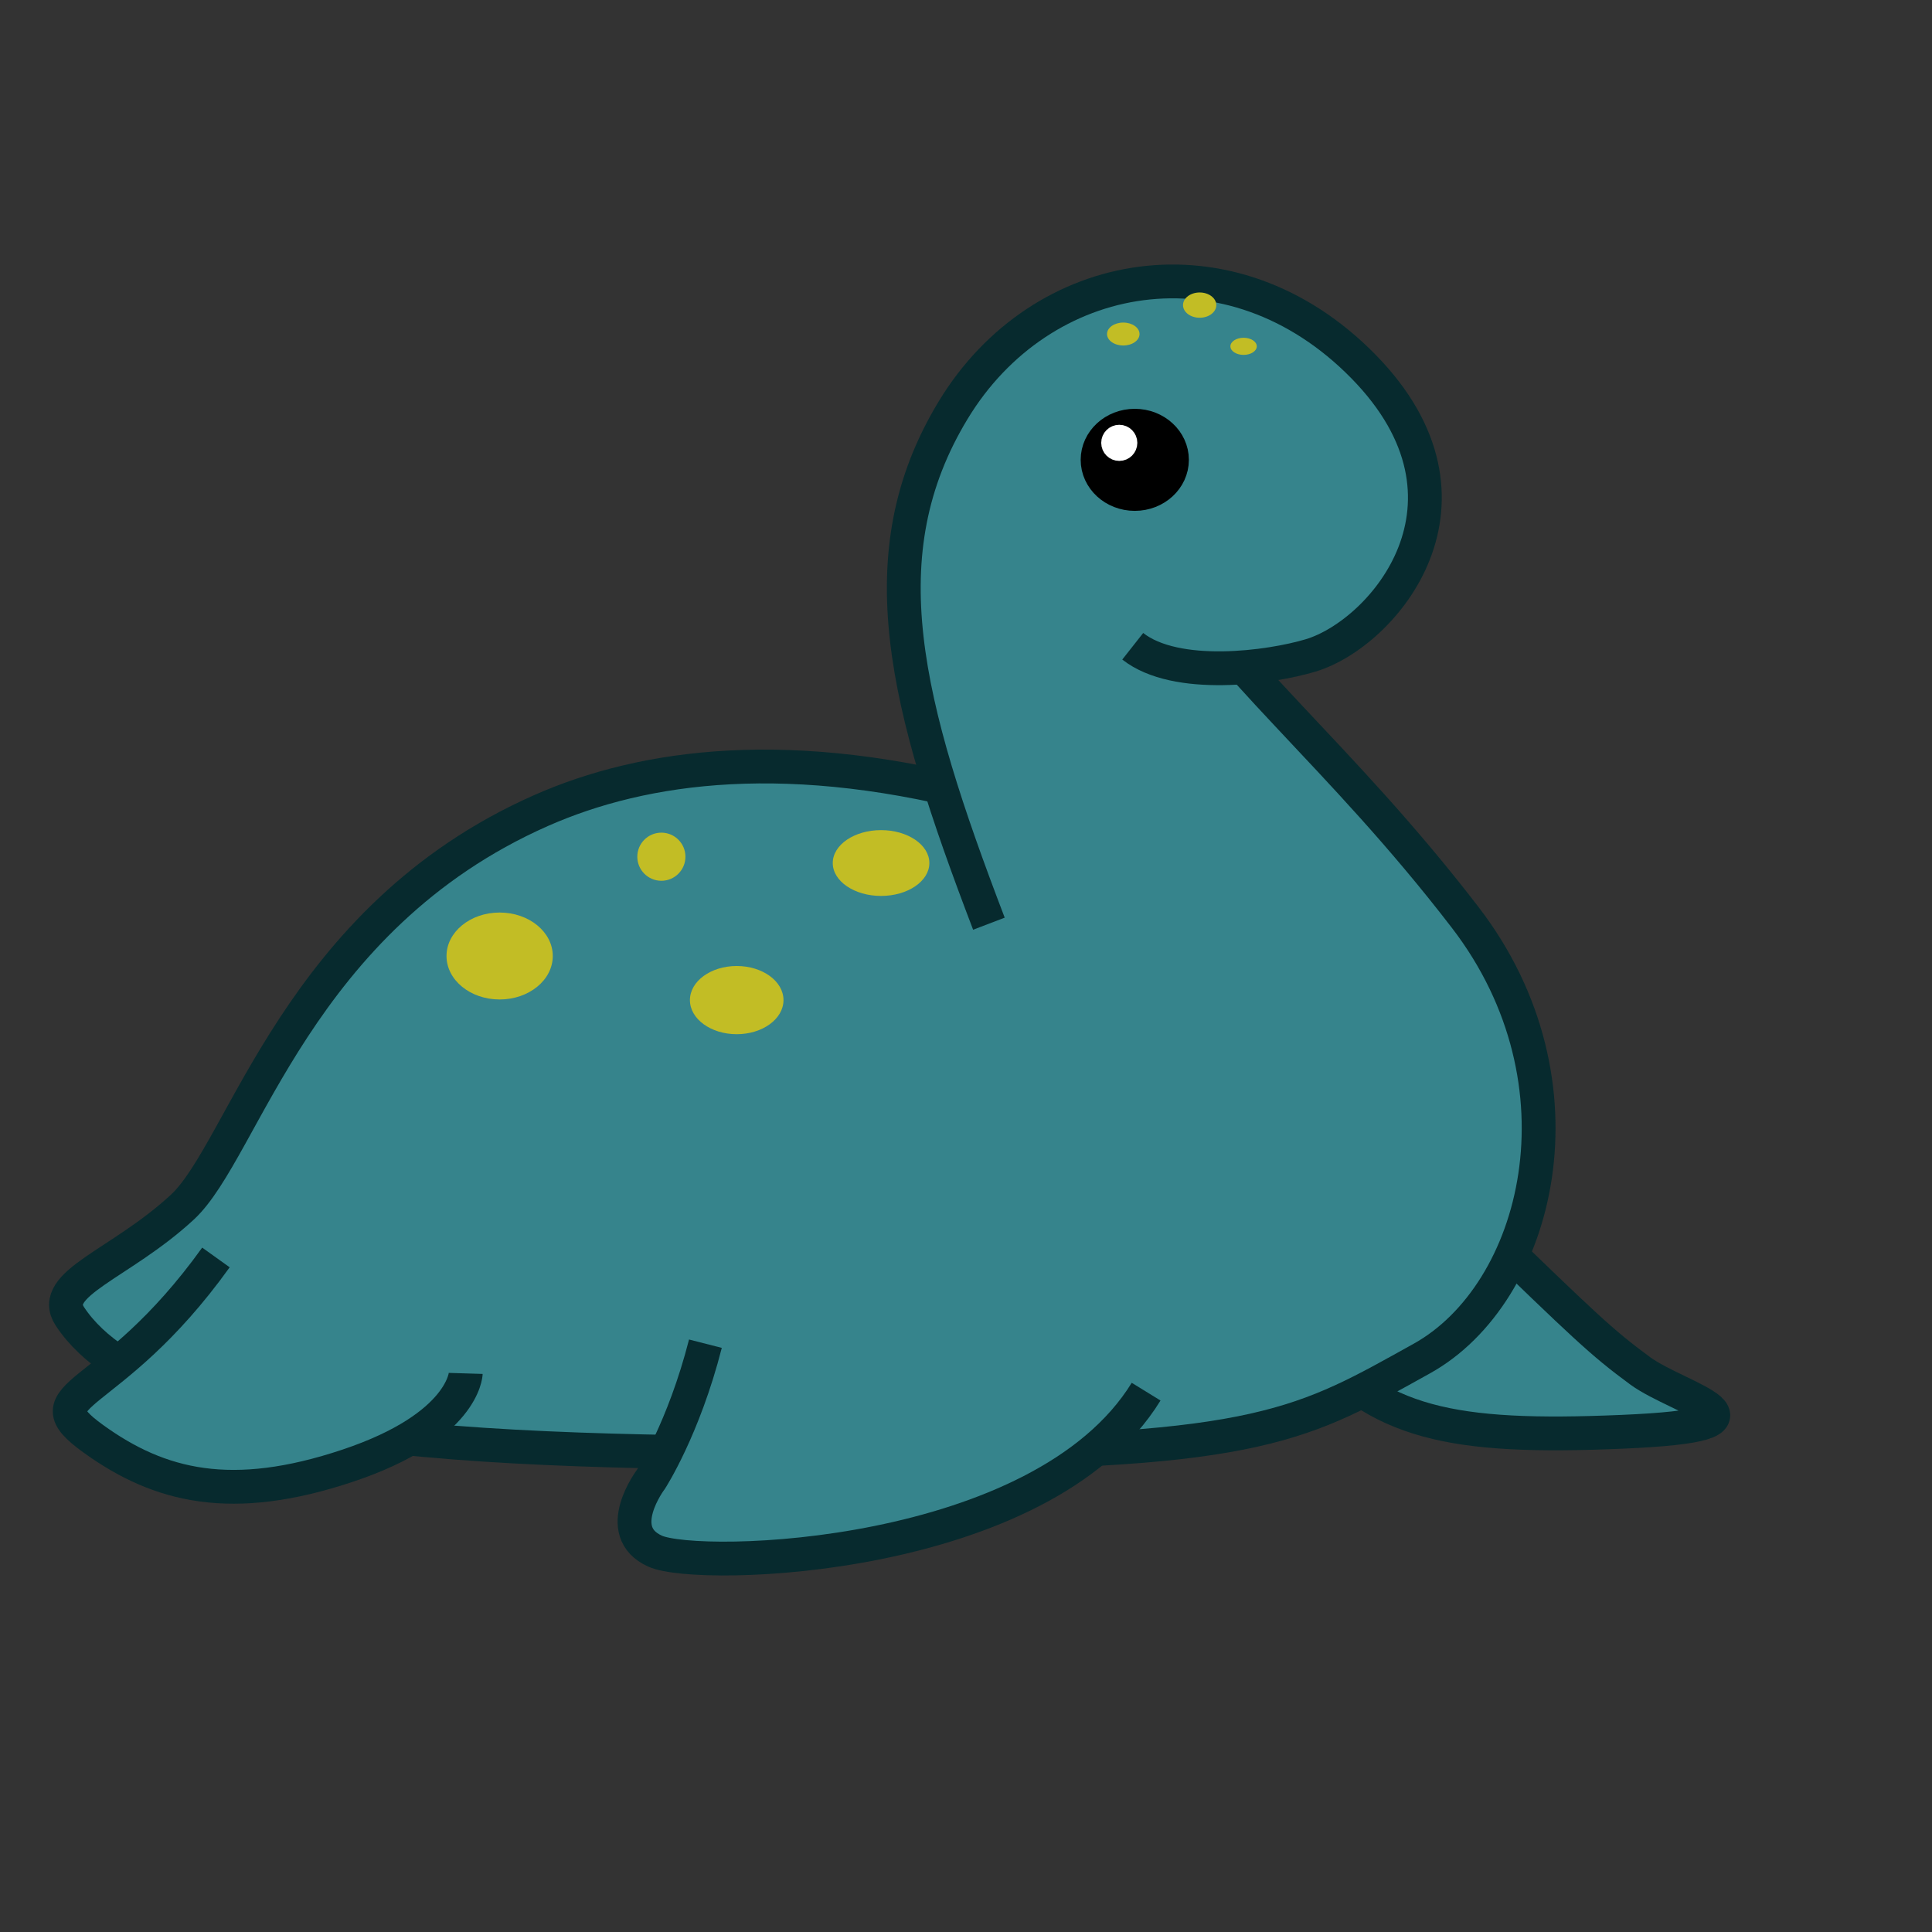 <?xml version="1.0" encoding="UTF-8" standalone="no"?>
<!-- Generator: Adobe Adobe Illustrator 24.2.0, SVG Export Plug-In . SVG Version: 6.00 Build 0)  -->

<svg
		version="1.1"
		x="0px"
		y="0px"
		width="2000px"
		height="2000px"
		viewBox="0 0 2000 2000"
		style="enable-background:new 0 0 2000 2000;"
		xml:space="preserve"
		id="svg88"
		sodipodi:docname="chibi_nessie.svg"
		inkscape:version="1.1.1 (3bf5ae0d25, 2021-09-20)"
		xmlns:inkscape="http://www.inkscape.org/namespaces/inkscape"
		xmlns:sodipodi="http://sodipodi.sourceforge.net/DTD/sodipodi-0.dtd"
		xmlns="http://www.w3.org/2000/svg"
><rect x="0" y="0" width="2000" height="2000" fill="#333333" stroke="none"/><defs
   id="defs92" /><sodipodi:namedview
   id="namedview90"
   pagecolor="#ffffff"
   bordercolor="#666666"
   borderopacity="1.0"
   inkscape:pageshadow="2"
   inkscape:pageopacity="0.0"
   inkscape:pagecheckerboard="0"
   showgrid="false"
   inkscape:zoom="0.873"
   inkscape:cx="997.13631"
   inkscape:cy="804.69645"
   inkscape:window-width="2560"
   inkscape:window-height="1361"
   inkscape:window-x="-9"
   inkscape:window-y="-9"
   inkscape:window-maximized="1"
   inkscape:current-layer="Layer_3" />
<style
   type="text/css"
   id="style2">
	.st0{display:none;}
	.st1{display:inline;opacity:0.671;}
	.st2{display:inline;}
	.st3{fill:#36848C;stroke:#072A2E;stroke-width:35;stroke-miterlimit:10;}
	.st4{fill:#C2BD25;stroke:#B0B0B0;stroke-width:6;stroke-miterlimit:10;}
	.st5{fill:#FFFFFF;stroke:#000000;stroke-width:32;stroke-miterlimit:10;}
</style>
<g
   id="Layer_1"
   class="st0">
	<path
   class="st1"
   d="M1228.31,463.43c-0.6-4.47-1.72-8.83-3.17-12.74c-4.38-11.33-15.11-19.39-26.55-22.69   c-8.73-2.3-15.27-2.19-21.48,0.04c-2.55,0.1-5.08,0.58-7.47,1.46c-4.1,1.56-7.57,4.33-11,6.99c-8.67,7.29-16.1,16.54-19.84,27.33   c-0.97,2.69-1.7,5.43-2.23,8.2c-1.93,4.16-3.05,8.69-3.27,13.27c-3.99,1.33-4.65,6.99-1.68,9.76c0.92,0.85,1.99,1.41,3.15,1.85   c1.37,4.37,3.56,8.42,6.08,12.26c0.21,0.51,0.4,1.03,0.62,1.54c2.41,5.99,6.99,10.77,12.14,14.53c0.18,0.14,0.38,0.26,0.57,0.4   c1.46,1.56,3.09,2.94,4.89,4.09c4.27,3.68,8.73,7.15,13.1,10.67c-1.79-2.46-3.61-4.87-5.43-7.26c7.04,1.98,14.51,1.1,21.44-1.53   c1.23-0.4,2.44-0.84,3.65-1.3c0.76,0.02,1.52,0.02,2.28-0.03c1.41-0.39,2.41-1.19,3.07-2.22c4.55-2.12,8.88-4.69,12.87-7.75   C1229.5,506.49,1236.45,483.78,1228.31,463.43z M1163.63,512.3c-0.09-0.02-0.17-0.06-0.26-0.08c0.07-0.41,0.09-0.82,0.07-1.22   c1.37,0.65,2.75,1.26,4.15,1.83C1166.28,512.66,1164.96,512.48,1163.63,512.3z M1192.86,498.4c0.01,0,0.02,0,0.02,0   c-0.08,0.27-0.15,0.51-0.21,0.75c-1.53,0.36-2.94,1.13-4.26,2.06c-0.98-0.11-2.03-0.27-3.16-0.46   C1187.55,499.49,1188.08,499.3,1192.86,498.4z M1140.52,471.59c0.69-2.88,1.81-5.51,3.35-7.9c0,0-0.01,0-0.01-0.01   c0.29-0.48,0.58-0.97,0.87-1.45c2.98-5.04,6.99-9.05,12.03-12.03c3.82-2.22,7.86-3.62,12.12-4.22c0.95-0.75,1.92-1.49,2.93-2.19   c2.93-2,5.36-3.58,7.32-4.59c0.83,0.06,1.7,0.2,2.68,0.44c0.36,0.1,0.72,0.21,1.08,0.34c0.49,0.24,0.96,0.5,1.43,0.75   c-4.38,0.86-8.5,2.69-12.36,4.96c0.57-0.03,1.15-0.06,1.73-0.06c4.37-0.16,8.46,0.7,12.27,2.58c2.22,2.3,4.52,4.54,6.59,6.97   c0.79,1.29,1.5,2.59,2.15,3.9c0.27,1.01,0.54,2.02,0.83,3.03c0.93,4.19,1.83,8.39,2.7,12.6c-0.14,0.21-0.28,0.41-0.43,0.62   c-1.31-4.54-3.85-8.52-6.19-12.59c0.74,3.14,1.8,6.21,2.45,9.37c0.29,2.65,0.48,5.18,0.57,7.63c-0.87,1.23-1.73,2.46-2.56,3.72   c-0.45-2.7-0.41-5.25-0.66-9.12c-0.36-4.13-0.77-8.26-1.29-12.37c-0.86,7.08-2.29,14.09-3.12,21.17c-0.13,1.75,0.01,3.5,0.14,5.25   c-4.3,1.11-8.38,3.03-11.88,5.8c-1.26,1.01-2.57,2.03-3.81,3.14c-2.29-0.58-4.56-1.2-6.83-1.85c-4.05-1.49-8.05-3.13-12.08-4.68   c-5.81-2.51-6.26-3.15-11.64-4.73c-0.29-0.04-0.59-0.1-0.88-0.16c-0.03-0.37-0.07-0.74-0.09-1.12   C1138.94,480.39,1139.14,475.99,1140.52,471.59z"
   id="path4" />
	<path
   class="st1"
   d="M1081.94,1450.72c-0.24,0.08-0.49,0.17-0.73,0.25c-1.68,1.83-3.34,3.68-5,5.53c-0.03,0.31-0.06,0.62-0.08,0.93   c2.03-1.5,4.06-3,6.08-4.51C1082.13,1452.19,1082.03,1451.46,1081.94,1450.72z"
   id="path6" />
	<path
   class="st1"
   d="M852.66,1558.6c2.53-3.34,5.04-6.72,7.55-10.08c-2.97,1.79-5.93,3.57-8.9,5.37   C851.74,1555.46,852.19,1557.04,852.66,1558.6z"
   id="path8" />
	<path
   class="st1"
   d="M1597.86,1513.99c-0.15,0.01-0.3,0.03-0.45,0.04c2.04,3.09,3.83,6.89,7.86,7.05c2.17,0.03,4.36-1.4,5.11-3.43   c0.15-0.34,0.26-0.69,0.34-1.05C1606.41,1515.91,1602.12,1515.06,1597.86,1513.99z"
   id="path10" />
	<path
   class="st1"
   d="M1189.24,395.13c-1.16-2.05-3.55-2.76-5.59-3.64c-18.83-6.08-44.4-6.07-62.95,1.03   c-5.04,1.82-8.97,5.6-12.7,9.31c-8.15,7.88-14.21,17.52-19.64,27.39c-0.99-0.89-1.93-1.85-2.81-2.89c-1.2,2.59-2.07,5.33-2.42,8.16   c-0.08,0.72-0.13,1.44-0.18,2.16c-2.84,4.02-5.13,8.52-5.62,13.47c-0.17,1.8-0.79,3.79,0.11,5.48c0.45,1.29,1.51,2.32,2.77,2.9   c1.66,10.29,8.45,15.18,15.1,22.83c0.47,0.58,1.03,1.08,1.67,1.47c4.44,2.65,9.93-1.36,8.54-6.4c-4.33-9.33-6.37-11.79-8.61-21.01   c-0.84-3.75-1.16-8.86-0.7-13.79c0.45-1.04,0.9-2.05,1.34-3.02c0.53-1,1.1-2.04,1.7-3.11c-0.18-0.06-0.35-0.13-0.53-0.19   c0.98-0.96,2-1.92,3.06-2.9c-0.57,2.11-1.03,4.24-1.31,6.42c1.52-3.62,3.46-7.02,5.62-10.28c0.3-0.26,0.59-0.53,0.89-0.79   c4.88-4.16,9.95-8.4,12.09-9.89c4.94-3.56,10.15-6.82,15.71-9.33c0.25-0.1,0.52-0.2,0.76-0.29c0.33-0.03,0.67-0.07,1.04-0.11   c3.25-0.38,6.51-0.72,9.78-0.87c2.73-0.09,5.46-0.15,8.19-0.18c1.56-0.1,3.26,0.26,4.68-0.5c1.78-0.69,2.81-2.03,3.2-3.53   c0.41,0.03,0.82,0.05,1.23,0.07c5.06,0.32,10.12,0.56,15.18,0.72c2.76-0.09,5.79,0.65,8.33-0.72   C1189.89,401.62,1191.04,397.73,1189.24,395.13z"
   id="path12" />
	<path
   class="st1"
   d="M1453.93,595.23c0.18-0.85,0.38-1.7,0.61-2.54c-2.57,4.37-4.32,9.11-5.93,13.9   c-1.66,3.81-3.22,7.66-4.71,11.53c-0.72,2.18-1.43,4.36-2.16,6.54c-0.46,0.98-0.93,1.96-1.43,2.92c-2.31,3.86-4.38,7.86-6.86,11.61   c-0.73,1.15-3.55,4.49-7.07,7.56c-2.43,2.33-4.49,3.3-9.45,6.68c-3.6,2.28-7.03,4.89-10.81,6.85c-0.06,0.02-0.12,0.04-0.17,0.07   c-4.68,1.81-9.66,2.46-14.5,3.66c-8.73,2.28-18.73,4.48-23.59,4.8c-2.63,0.21-5.27,0.19-7.91,0.06c1.18-0.53,2.36-1.06,3.54-1.58   c-0.86-0.54-1.72-1.1-2.58-1.65c-1.64,0.22-3.3,0.29-4.97,0.16c-17.71-1.39-34.79-5.56-51.57-11.23   c-7.02-2.37-13.96-4.94-20.84-7.7c-8.31-3.33-16.22-7.18-24.25-10.97c-1.53,1.78-1.88,4.45-0.65,6.49c0.19,0.28,0.39,0.55,0.61,0.8   c0.34,1.28,1.07,2.49,2.22,3.39c0.6,0.51,1.23,0.96,1.89,1.38c-0.26,1.72,0.74,3.62,2.88,4.27c15.58,7.74,31.7,14.95,48.51,19.62   c-2.71,0.27-5.76,0.48-8.98,0.68c-2.11-0.47-4.2-1.03-6.26-1.65c-15.36-5.63-31.36-9.16-46.9-14.22   c-21.55-7.5-43.22-14.65-64.64-22.54c-2.78-1.08-5.94-2.48-9.28-3.97c0.68-1.51,1.31-3.04,1.81-4.63   c-0.81,1.46-1.69,2.88-2.61,4.27c-4.24-1.9-8.75-3.94-13.18-5.74c3.76,2.85,7.46,5.81,11.22,8.67c-1.67,2.46-3.34,4.91-4.79,7.5   c-5.77,9.65-12.02,19.1-16.45,29.47c-5.8,12.92-6.15,27.26-5.8,41.18c0.05,20.53-0.84,41.04-2.34,61.51   c-0.82,11.33-1.86,22.64-2.8,33.95c-0.88,9.36-1.88,18.73-1.92,28.14c-0.15,13.44,0.67,26.85,1.26,40.27   c0.49,10.8,0.52,21.61,0.82,32.41c0.15,52.64-0.13,105.29,0.02,157.93c-0.01,16.67,0.27,33.38-1.62,49.97   c-1.42,15.05-4.78,29.85-8.6,46.96c-2.37,12.09-3.67,24.37-6.21,36.43c-4.95,20.82-11.27,41.3-17.63,61.73   c-5.23,17.23-10.37,29.66-21.03,44.76c-6.41,9.15-13.22,18.02-19.82,27.04c-2.39,2.88-4.77,5.75-7.16,8.63   c-2.36,2.84-4.69,5.71-6.99,8.6c-6.31,8.08-14.76,18.86-19.49,25.5c-6.78,8.16-13.48,16.39-20.06,24.72   c8.09-7.17,16.19-14.36,23.94-21.89c12.8-13.73,25.3-27.78,36.94-42.5c12.83-17.65,27.33-34.63,35.08-55.31   c4.64-11.79,8.27-23.95,11.98-36.06c3.51-11.87,7.21-23.68,10.35-35.65c3.9-14.3,5.35-29.1,8.21-43.62   c3.21-14.55,6.78-29.08,8.42-43.92c2.17-16.04,2.43-32.24,2.37-48.41c0.09-54.06,0.1-108.12-0.07-162.17   c-0.36-11.72-0.45-23.44-1.01-35.15c-0.67-13.42-1.6-26.83-1.55-40.27c0.28-18.91,2.79-37.72,4.05-56.58   c1.49-20.51,2.6-41.05,2.55-61.62c-0.06-17.02-0.77-30.2,4.69-45.38c4.14-11.55,8.9-20.63,13.89-32.93   c0.57-1.49,1.24-2.94,1.92-4.38c3.32,2.48,6.7,4.88,10.25,7.03c19.78,11.76,41.21,20.68,63.46,26.56   c10.32,2.46,20.88,3.65,31.43,4.61c4.24,0.45,8.48,1.07,12.73,1.49c-1.07,0.09-2.13,0.18-3.18,0.29   c-12.41,0.88-25.1,0.59-36.96-3.55c-1.33-0.45-2.65-0.93-3.98-1.38c3.84,2.71,7.84,5.19,12.16,7.07c11.12,5.2,23.59,6.49,35.72,6.9   c8.66,0.39,17.38,0.64,25.95-1.01c4.96-0.96,9.78-2.38,14.51-4.05c7.38,1.37,14.87,2.17,22.34,2.55c4.28,0.13,8.51-0.24,12.7-0.89   c3.8,0.02,7.63-0.5,11.39-0.97c9.38-1.1,18.56-3.41,27.65-5.91c10.72-3.17,20.92-9.31,27.92-18.1c2.76-3.57,4-7.97,4.87-12.33   c1.41-5.31,2.53-10.69,3.33-16.12c0.09-0.63,0.19-1.26,0.29-1.89c0.04-0.2,0.09-0.39,0.13-0.59c0.94-3.69,1.46-7.46,1.89-11.24   c1.31-6.99,2.8-13.94,4.34-20.87C1455.31,592.53,1454.61,593.88,1453.93,595.23z M1312.13,659.4c-4.93-1.6-9.86-3.24-14.78-4.88   c-0.33-0.18-0.65-0.35-0.98-0.53c3.65,1.09,7.3,2.2,10.93,3.37c3.07,1.05,6.12,2.13,9.16,3.25c0.04,0.05,0.08,0.09,0.12,0.14   C1315.09,660.31,1313.61,659.86,1312.13,659.4z"
   id="path14" />
	<path
   class="st1"
   d="M1540.81,1107.11c0,0.03,0.01,0.06,0.01,0.09c0.27,2.12,0.56,4.25,0.85,6.37c-1.01-7.33,0.14,0.99,0.33,2.4   c0.64,4.67,1.29,9.33,1.97,13.99c0.07,0.46,0.13,0.91,0.18,1.36c0.51,0.74,1,1.51,1.44,2.32c0.81,1.49,1.56,3,2.29,4.51   c-1.3-6.04-2.8-12.04-4.52-17.97c-0.63-4.59-1.44-9.16-2.46-13.68c-0.04-0.14-0.08-0.28-0.13-0.42   C1540.79,1106.41,1540.81,1106.76,1540.81,1107.11z"
   id="path16" />
	<path
   class="st1"
   d="M1400.62,1420.84c-5.99,2.2-11.97,4.45-17.66,7.36c7.4-1.5,14.76-2.35,22.56-3.51   c1.27-0.19,2.53-0.39,3.8-0.61C1406.29,1423.44,1403.35,1422.36,1400.62,1420.84z"
   id="path18" />
	<path
   class="st1"
   d="M207.98,1407.33c0.12-0.45,0.24-0.9,0.36-1.35c-4.84-2.38-9.91-4.32-15.04-5.99   c-9.06-3.26-18.24-6.16-27.25-9.55c-16.13-6-30.17-12.13-46.63-23.08c-8.28-5.91-11.53-7.15-15.44-14.48   c-0.32-0.83-0.6-1.67-0.78-2.54c0-0.11-0.01-0.22,0-0.33c0.06-0.28,0.13-0.55,0.21-0.82c2.62-3.14,5.67-5.87,8.41-8.89   c14.2-15.57,29.82-24.55,48.94-37.38c18.31-12.46,35.83-26.09,52.28-40.93c-22.6,11.52-45.25,23.13-66.51,37.02   c-8.68,5.51-17.18,11.25-25.2,17.69c-5.13,3.89-10.13,8-14.55,12.69c-3.31,3.67-6.89,7.06-10.22,10.7   c-1.03,1.29-2.31,2.46-3.04,3.96c-1.57,3.14-1.84,6.79-0.87,10.15c2.83,10.06,11.63,16.46,19.93,21.96   c7.15,4.99,14.77,9.27,22.56,13.16c15.43,7.63,31.67,13.53,48.05,18.76c7.44,2.24,14.65,3.89,21.22,6   C205.56,1411.8,206.74,1409.55,207.98,1407.33z"
   id="path20" />
	<path
   class="st1"
   d="M563.57,967.82c-3.05-7.4-7.82-14.37-14.2-19.27c-1.89-1.38-3.97-2.43-6.16-3.22   c-5.99-3.99-12.83-5.57-20.42-4.86c-19.31,1.6-38.67,17.25-50.47,31.89c-6.61,7.8-11.41,17.48-11.31,27.88   c0.17,6.25,2.55,12.45,5.96,18c-0.54,0.82-1.07,1.64-1.58,2.48c-1.83,2.86-4.31,5.59-4.32,9.19c-0.04,7.31,15.36,12.74,21.49,13.12   c7.5,0.54,15.31,0.31,22.48-1.6c0.77,0.81,1.54,1.62,2.31,2.43c-0.48-0.89-0.98-1.77-1.47-2.66c2.55-0.73,5.01-1.69,7.35-2.9   c6.48-0.9,12.86-2.59,18.9-5.02c5.53-2.1,10.54-5.27,15.12-8.99c4.42-3.48,8.77-7.17,12.06-11.78   C568.45,999.76,569.63,982.13,563.57,967.82z M550.85,1006.67c-0.33,0.36-0.69,0.71-1.04,1.06c-2.56,8.07-8.24,14.5-16.4,17.94   c-5.74,2.42-11.04,2.72-16.51,2.17c-8.41,3.92-18.73,3.27-26.98-1.09c-10.85-5.73-16.8-20.74-13.16-32.33   c0.61-1.95,1.35-3.78,2.16-5.53c0.13-1.22,0.33-2.44,0.61-3.68c1.88-8.29,8.46-14.79,15.42-19.1c6.85-4.24,14.76-7.44,22.2-10.36   c4.8-1.88,9.67-2.48,14.88-1.78c2.1,0.28,4.09,0.78,5.97,1.47c0.05,0.01,0.1,0.02,0.15,0.03c0.02,0.02,0.04,0.03,0.06,0.05   c7.49,2.81,13.09,8.7,16.04,16.6c0.93,1.41,1.71,2.86,2.32,4.3C561.02,986.95,558.51,998.39,550.85,1006.67z"
   id="path22" />
	<path
   class="st1"
   d="M713.79,869.9c-0.48-5.52-3.15-10.5-7.03-14.3c-4.19-5.92-11.65-8.92-21.55-7.83   c-11.89,0.78-22.88,8.62-26.96,19.9c-0.54,1.51-0.93,3.17-1.17,4.89c-4.17,6.45-7.17,13.28-8.1,19.33c-1.15,6.55,0.06,15,6.5,18.37   c4.62,2.16,9.93,1.58,14.84,0.91c6.12-0.8,12.05-2.79,17.43-5.8c7.57-4.21,13.9-10.65,17.65-18.49   C710.2,882.5,714.29,876.49,713.79,869.9z M661.14,888.98c0.34,0.38,0.71,0.74,1.1,1.07c4.39,3.47,10.05,5.27,15.62,5.58   c-3.29,1.55-6.75,2.7-10.47,3.32c-2.47,0.35-5.08,0.23-7.43-0.58C659.43,895.84,659.88,892.59,661.14,888.98z M698.6,863.98   c1.9,5.29,0.57,9.93-1.05,13.45c-0.71,1.55-1.42,3.1-2.2,4.62c-0.42-7.67-3.88-15.15-10.33-19.6c-0.57-0.41-1.17-0.81-1.79-1.19   c1.72-1.18,2.18-1.33,4.98-1.89c0.39-0.03,0.79-0.05,1.18-0.05c0.36,0,0.72,0.01,1.08,0.03c3.48,0.74,5.77,1.75,7.47,3.15   C698.2,862.96,698.41,863.44,698.6,863.98z M680.36,863.23c0.75-0.5,1.35-0.91,1.86-1.27c3.57,3.74,6.25,8.6,7.46,13.29   c0.96,3.71,1.31,8.05,0.82,12.03c-2.36,2-4.79,3.82-7.31,5.42c-2.07-0.25-4.12-0.66-6.13-1.34c-3.42-1.17-7.43-3.64-9.06-5.28   c-1.52-1.71-0.78-0.54-1.69-2.25c-0.4-1.3-0.65-2.6-0.75-3.87C669.2,874.08,674.34,868.09,680.36,863.23z"
   id="path24" />
	<path
   class="st1"
   d="M792.18,1002.28c-0.03-0.01-0.06-0.02-0.08-0.03c4.1,5.07,5.98,11.84,5.42,18.32c-0.13,1.01-0.34,2-0.6,2.99   c-0.8-2.63-1.9-5.13-3.21-7.36c-2.59-3.93-6.08-7.12-9.67-10.12c-4.45-3.75-8.91-7.71-14.28-10.06c-1.12-0.47-2.26-0.9-3.42-1.28   c1.84-0.35,3.74-0.58,5.65-0.64c-3.95-1.57-7.93-3.06-11.95-4.45c-0.41,0.14-0.81,0.29-1.22,0.44c-5.06,2.43-9.9,5.23-14.67,8.25   c-2.79,1.77-5.53,3.59-8.21,5.53c-0.26,0.19-0.84,0.62-1.45,1.08c-0.6,0.48-1.18,0.93-1.42,1.14c-4.9,4.01-9.61,8.22-14.06,12.72   c-2.02,3.89-3.58,8-4.31,12.33c-1.91,10.86,2.19,19.47,9.39,25.3c0.34,0.87,0.7,1.73,1.09,2.58c2.02,4.44,5.08,8.96,9.86,10.64   c5.63,1.69,11.75,0.87,17.38-0.46c6-1.56,11.84-3.68,17.47-6.26c17.51-3.55,36.65-14.48,40.13-33.05   c1.24-6.04,1.43-12.44,0.26-18.53C804.17,1008.45,798.16,1005.28,792.18,1002.28z M733.32,1049.42c-0.11-0.36-0.2-0.73-0.3-1.09   c0.51,0.64,1.04,1.26,1.61,1.84C734.17,1049.93,733.74,1049.68,733.32,1049.42z M787.31,1034.95c-0.12,0.64-0.28,1.28-0.5,1.9   c-0.18,0.37-0.37,0.74-0.58,1.1c-0.35,0.59-0.74,1.16-1.15,1.72c-0.09,0.11-0.18,0.22-0.27,0.33c-1.08,1.26-2.25,2.44-3.48,3.54   c-3.48,2.53-7.32,4.81-11.34,6.77c-1.65,0.84-3.82,1.68-6.25,2.4c-7.37,1.12-14.39,1.25-18.14,0.91c-0.79-0.13-1.54-0.28-2.26-0.44   c-2.93-0.94-5.76-2.22-8.38-3.8c-0.71-0.43-1.4-0.9-2.04-1.42c-2.14-8.04-1.93-17.22,0.63-25.74c0.77-1.85,1.63-3.6,2.52-5.24   c3.26-1.05,6.5-2.75,9.66-5.2c3.45-2.56,6.78-5.46,9.67-8.72c0.98,0.07,1.38,0.21,3.04,0.47c8.33,1.77,10.43,3.81,15.95,8.3   c7.73,6.74,10.81,9.19,12.23,15.01c0.95,4.54,0.46,1.2,0.79,5.49C787.46,1033.02,787.36,1034.32,787.31,1034.95z"
   id="path26" />
	<g
   class="st1"
   id="g30">
		<path
   d="M875.13,841.13c-12.51,5.89-23.72,15.61-29.97,28.06c-4.8,10.72-3.18,23.74,2.37,33.87c2.99,5.05,6.38,10.19,10.79,14.15    c0.73,1.15,1.51,2.26,2.36,3.33c9.09,11.31,26.24,6.4,37.76,1.86c19.11-7.79,34.33-26.3,36.84-46.96    C939.2,838.01,904.81,826.49,875.13,841.13z M919.64,891.42c-6.09,5.73-12.89,11.2-18.55,17.45c-0.9,1.04-1.79,2.09-2.69,3.14    c-8.08,9.4-23.43,8.99-32.56,1.94c-8.83-6.82-12.02-18.85-7.81-29.05c-0.56-5.41,0.46-11.01,3.42-15.46    c6.11-9.2,13.65-16.39,24.6-19.2c2.48-0.64,5.02-0.94,7.53-0.93c2.72-0.69,5.49-1.06,8.2-1.01c10.18,0.19,19.16,6.23,23.09,15.53    C928.67,872.84,927.01,884.48,919.64,891.42z"
   id="path28" />
	</g>
	<path
   class="st1"
   d="M1230.28,1503.22c-1.49,0.2-2.97,0.4-4.45,0.6l-0.01,0C1227.3,1503.62,1228.79,1503.42,1230.28,1503.22z"
   id="path32" />
	<path
   class="st1"
   d="M449.36,1443.32c-0.95-0.33-1.91-0.67-2.86-1c-0.39-0.47-0.86-0.87-1.42-1.18c-1.76-1.14-4.06-1.08-6.06-0.76   c-2.17,0.53-3.59,2.37-3.99,4.41c-2.43,2.06-4.72,4.28-7.07,6.43c-7.38,6.62-14.54,13.49-21.9,20.12   c-7.65,7.23-16.08,13.51-24.3,20.06c-18.04,13.6-37.62,28.86-55.8,33.79c-11.35,3.19-19.83,3.49-33.17,1.77   c4.37-0.97,8.73-1.98,13.11-2.87c0.75-0.17,1.5-0.33,2.25-0.5c-1.91-0.09-3.83-0.18-5.74-0.25c-6.82-0.32-13.65-0.25-20.48-0.17   c-2.57,0.01-5.15-0.2-7.72,0.07c-1.2,0.11-2.47,0.15-3.51,0.77c-2.47-0.36-5.08-0.75-7.96-1.17c-0.36,0.37-0.73,0.74-1.09,1.11   c-7.6-0.28-14.55-0.5-16.66-0.71c-9.38-1.32-17.28-4.45-22.58-6.95c-5.36-2.8-10.82-5.44-16.08-8.41c-5.48-3.15-10.51-7-15.62-10.7   c-5.4-4.45-11.17-8.57-15.99-13.66c0.26-0.55,0.64-1.34,1.28-2.62c1.26-2.58,1.88-5.38,2.66-8.12c2.32-2.64,5.13-4.78,7.53-7.34   c3.74-3.83,6.85-8.19,9.9-12.57c3.23-4.28,6.34-8.63,9.39-13.04c3.76-5.24,7.68-10.42,10.82-16.06   c7.64-17.17,16.88-45.32,22.3-57.59c7.81-17.14,18.5-38.47,28.06-49.18c7.3-7.18,10.01-8.78,17.98-14.49   c7.79-5.46,15.96-10.37,24.37-14.81c7.5-4,15.96-6.61,25.04-10.77c-8.42,1.38-16.98,2.2-25.25,4.31   c-18.91,5.74-37.73,14.68-51.36,29.31c-7.46,8.98-13.17,19.27-18.59,29.57c-10.42,19.35-17.83,40.09-25.29,60.71   c-2.43,6.69-5.59,14.58-6.9,17.3c-3.68,6.61-8.44,12.56-12.74,18.77c-2.27,3.41-4.77,6.66-7.21,9.95   c-4.95,6.95-5.65,8.26-12.08,14.18c-2.11,1.89-4.18,3.92-5.76,6.29c-1.3,2.55-1.63,5.43-2.61,8.1c-0.15,0.31-0.29,0.63-0.45,0.94   c-2.49,5.56-5.33,8.51,0.6,14.68c7.28,7.38,15.71,13.59,24.05,19.72c6.09,4.64,12.77,8.36,19.62,11.74   c7.71,4.16,15.75,7.78,24.24,10.02c9.93,2.6,20.28,2.5,30.47,2.24c0.75-0.02,1.49-0.06,2.24-0.09c5.63,0.81,11.21,1.59,15.21,2.11   c6.95,0.79,13.86,2.01,20.85,2.31c7.11,0.3,14.25-0.49,21.2-1.99c22.79-5.15,41.59-19.92,59.88-33.69   c8.35-6.38,16.73-12.78,24.69-19.63c11.08-9.68,24.64-23.11,34.01-30.99c0.74,0.28,1.49,0.56,2.24,0.82   c3.86,1.33,7.72,2.69,11.55,4.1C453.14,1453.64,450.68,1448.63,449.36,1443.32z"
   id="path34" />
	<path
   class="st1"
   d="M1699.5,1427.93c-0.92-5.2-4.21-9.01-8.3-11.92c0.08-0.42,0.13-0.84,0.14-1.26c-0.22-3.13-2.49-5.56-4.65-7.62   c-3.41-3.32-7.04-6.35-10.9-9.11c0.63,0.79,1.29,1.57,1.94,2.35c3.1,3.75,5.95,7.78,8.22,12.08c0,0,0,0,0,0.01   c0.06,0.16,0.12,0.32,0.17,0.47c0.01,0.02,0.01,0.04,0.01,0.05c-0.99-0.5-1.99-0.97-2.98-1.41c-2.1-1.08-4.25-2.07-6.41-3.03   c-2.22-3.13-4.61-6.14-7.08-9.06c-3.54-4.16-7.13-8.28-10.81-12.31c0.5-1.31,0.46-2.85-0.41-4.41   c-10.15-15.06-28.52-31.83-46.49-46.67c-9.55-8.76-19.45-17.14-29.57-25.24c-1.01-1.29-2.04-2.58-4.2-5.44   c-0.24-0.53-0.56-1.02-1.02-1.42c-1.02-0.9-1.87-2.11-3.2-2.54c-0.26-0.13-0.53-0.22-0.8-0.29c5.68-10.44,10.98-21.07,14.49-32.47   c2.44-7.38,3.81-15.03,4.57-22.76c1.07-6.61,2.81-13.07,4.8-19.46c3.11-11,6.31-21.99,8.71-33.18c2.34-9.68,4.04-19.56,3.74-29.55   c-0.16-5.09-0.16-10.19-0.71-15.25c-1.11-8.86-2.22-14.38-2.82-20.02c-0.95-6.61-1.17-13.3-2.17-19.9   c-0.64-5.04-2.04-9.92-3.36-14.81c-2.67-11.42-5.35-22.83-9.39-33.86c-4.27-11.71-9.69-22.95-14.69-34.35   c-3.86-8.51-7.79-19.87-14.13-31.13c-6.94-12.17-15.71-23.15-23.25-34.93c-5.19-8-9.13-16.72-13.91-24.96   c-3.24-5.32-7.13-10.21-10.93-15.13c-1.43-1.78-2.91-3.52-4.41-5.24c-1.61-2.42-3.38-4.72-5.24-6.9c-1.08-1.18-2.2-2.34-3.31-3.5   c-0.96-0.72-1.91-1.48-2.83-2.28c-3.51-3.06-6.74-6.53-9.89-10.1c-1-0.91-1.99-1.83-3-2.74c-1.35-1.78-2.71-3.56-4.07-5.34   c-1.36-1.53-2.72-3.03-4.12-4.48c-7.1-7.33-14.4-14.46-21.83-21.45c-2.46-2.32-4.95-4.61-7.43-6.9   c-6.05-4.34-11.85-9.02-17.7-13.61c-12.94-10.15-25.25-21.14-37.62-31.97c-2.91-2.55-5.82-5.1-8.73-7.64   c-6.01-3.76-12.02-7.51-18.03-11.27c-6.8-4.25-11.56-10.24-14.11-16.99c-5.77-5.03-11.62-9.96-17.44-14.94   c0.18,0.28,0.37,0.55,0.54,0.83c0.78,1.16,1.57,2.32,2.35,3.48c-3.01-3.14-5.98-6.33-8.93-9.53c-3.73-3.26-7.41-6.55-11.01-9.95   c-2.42-2.29-4.21-5.01-5.4-7.95c-0.31-0.33-0.61-0.67-0.91-1c0.28,0.26,0.56,0.53,0.84,0.8c-1.37-3.47-1.89-7.23-1.63-10.95   c-2.77-2.19-6.66-4.6-8.89-6.04c-0.23-0.28-0.49-0.53-0.76-0.75c-0.52-0.54-1.04-1.08-1.56-1.62c-0.69-0.71-1.66-1.11-2.66-1.14   c-0.2,0-0.39,0.01-0.58,0.04c-0.85-1.2-1.69-2.41-2.52-3.63c-1.15-2-3.43-3.9-3.04-6.38c-0.18,0.29-0.34,0.35-0.34,0.73   c-0.15,1.46,0.35,2.89,0.84,4.24c0.06,0.17,0.13,0.34,0.19,0.51c-0.22-0.23-0.44-0.47-0.66-0.7c-4.26-4.51-8.75-12.59-8.18-15.16   c0.65-1.16,1.96-1.88,3.15-2.39c2.57-0.47,5.05,0.5,7.47,1.28c2.25,0.65,4.31,1.69,6.28,2.89c0.31-0.32,0.63-0.63,0.95-0.93   c-1.58-1.42-3.24-2.74-5.11-3.79c-2.86-1.54-5.72-3.33-9.02-3.64c-3.94,0.05-7,1.64-8.53,4.34c-0.24-1.01-0.35-2.1-1.09-2.87   c-1.67-2.44-5.67-2.12-7.09,0.44c-1.35,2.67-0.11,5.81,0.36,8.58c0.61,2.35,1.32,4.66,2.1,6.95c-0.27,1.7,0.2,3.52,1.5,4.76   c0.16,0.18,0.33,0.37,0.49,0.55c1.96,4.88,4.23,9.64,6.68,14.32c0.25,0.93,0.58,1.87,0.96,2.82c2.99-0.37,6.07-0.09,9,0.74   c7.24,7.6,14.44,15.25,21.49,23.03c0.3,0.33,0.61,0.67,0.91,1c0.57,0.83,1.13,1.65,1.71,2.47c-1.46-1.61-2.94-3.21-4.45-4.78   c3.61,6.32,7.31,12.59,11.09,18.81c2.1,0.44,4.17,1.08,6.16,1.94c8.14,8.51,16.96,16.48,26.57,23.29   c9.09,8.25,18.49,16.17,28.22,23.65c10.71,11.26,21.89,22.07,33.54,32.33c7.49,6.47,15.46,12.36,23.15,18.59   c7.25,5.81,14.42,11.72,21.67,17.53c4.34,4.88,8.74,9.7,13.5,14.19c6.89,6.9,14.79,12.66,21.84,19.38   c7.81,8,10.96,12.06,16.39,19.56c4.15,5.66,7.14,12.03,10.47,18.18c3.16,6.19,6.87,12.06,10.7,17.85   c7.11,10.09,14.43,20.09,20.47,30.87c5.28,10,6.51,14.06,10.54,23.44c7.76,18.06,13.96,29.72,19.33,47.03   c2.48,8.03,4.21,16.27,6.22,24.42c1.17,4.42,2.5,8.8,3.14,13.33c0.69,3.97,1.31,14.39,2.52,22.68c0.89,7.93,2.34,13.88,2.56,18.55   c0.63,11.91,0.82,23.4-1.21,31.44c-3.52,17.69-8.84,34.93-13.62,52.3c-2.14,8.57-1.93,13.6-3.25,19.7   c-2.35,10.78-6.13,21.15-9.5,27.72c-2.65,5.89-5.91,11.47-9.06,17.1c-1.59,2.96-3.19,5.92-4.81,8.86   c-0.96-0.13-1.94-0.02-2.83,0.42c-0.69,0.23-1.29,0.61-1.8,1.16c-1.78,2.28-3.6,4.53-5.38,6.81c-2.41,2.99-4.58,6.15-6.63,9.39   c-4.38,6.63-8.46,13.43-12.44,20.3c-7.28,9.27-14.65,18.7-20.86,28.97c-3.36,4.84-6.14,10-8.74,15.27   c-2.68,2.46-5.39,4.88-8.16,7.24c-9.67,7.41-29.55,21.63-43.67,31.36c-5.11,3.81-10.16,7.82-15.99,10.49   c-3.41,1.36-6.83,2.68-10.1,4.36c-3.48,1.56-6.76,3.51-10.19,5.16c-1.89,0.76-3.83,1.36-5.79,1.91   c-5.38,1.43-10.82,2.65-16.29,3.66c-4.13,0.77-8.29,1.41-12.45,2.03c-0.37-0.22-0.75-0.43-1.12-0.67c-0.63,0.38-1.27,0.75-1.9,1.12   c-0.53,0.08-1.07,0.16-1.6,0.24c0.34,0.04,0.67,0.07,1.01,0.11c-2.06,1.21-4.13,2.4-6.23,3.54c-0.86,0.34-1.72,0.66-2.59,0.97   c-0.37,0.13-0.74,0.26-1.11,0.39c-0.26,0.15-0.51,0.3-0.77,0.45c0.44-0.03,0.88-0.07,1.32-0.1c-6.86,3.59-13.91,6.82-21.06,9.82   c-0.24,0.1-0.52,0.22-0.81,0.34c-4.22,1.74-8.51,3.34-12.87,4.7c-4.8,1.5-9.71,2.66-14.7,3.36c-2.37,0.3-4.76,0.49-7.15,0.59   c-8.03,1.77-16.12,3.29-24.23,4.6c-4.12,6.54-10.42,11.62-18.27,13.26c-14.01,2.93-28.03,5.35-42.33,6.02   c-2.67,0.74-5.42,1.13-8.19,1.12c-2.66-0.01-5.22-0.22-7.68-0.66c-9.4,0.23-18.78,0.51-28.17,1.31   c-7.46,0.64-14.37-2.41-19.69-7.32c-0.5,0.05-0.99,0.1-1.49,0.14c-7.61,0.64-15.23,1.04-22.85,1.48c3.55-2.45,7.1-4.9,10.86-7.03   c2.06-1.15,4.13-2.26,6.21-3.36c0.17,0,0.34,0.01,0.51,0.01c-1.74-3.25-2.91-6.75-3.38-10.25c-0.02-0.18-0.04-0.36-0.06-0.55   c-1.95,0.04-3.9,0.07-5.84,0.12c1.56-1.36,3.13-2.71,4.72-4.04c0.33-0.28,0.65-0.56,0.98-0.85c0.02-0.45,0.06-0.89,0.1-1.34   c-4.25,1.98-8.39,4.16-12.46,6.44c-0.14,0.01-0.28,0.01-0.42,0.01c-0.78,0.04-1.55,0.09-2.32,0.13c-5.07,2.91-10.21,5.71-15.4,8.4   c1.11,0.1,2.22,0.19,3.33,0.28c-3.65,2.27-7.3,4.57-10.95,6.85c-7.82,4.5-15.97,8.36-23.9,12.65c-8.58,4.43-16.85,9.46-25.48,13.8   c0,0-0.01,0-0.01,0.01c3.25-3.48,6.33-7.17,9.12-11.05c-1.56,0.52-3.02,0.39-4.24-0.16c-2.78,1.18-5.57,2.35-8.37,3.48   c-1.66,0.67-3.11,0.44-4.24-0.31c-3.77,4.08-7.96,8.02-12.65,11.8c-0.04,0.03-0.07,0.05-0.11,0.08c-3.83,2.85-7.96,5.29-12.12,7.63   c-2.55,1.51-5.21,2.81-7.89,4.06c-3.6,1.04-7.19,2.13-10.73,3.39c-16,5.72-31.88,11.94-48.57,15.39   c-20.65,4.49-39.38,14.51-58.68,22.75c-8,3.09-16,6.17-24.08,9.04c-0.91-1.92-1.79-3.81-2.65-5.69c-3.22,1.78-6.47,3.52-9.75,5.19   c0.59,1.36,1.18,2.71,1.77,4.07c-4.83,1.43-9.7,2.74-14.56,4.05c-4.71,0.22-9.44,0.23-14.15,0.28c-9.15-0.02-18.34,0.44-27.3,2.44   c-9.26,2.56-18.54,5.19-28.08,6.49c-7.7,0.99-15.49,1.34-23.25,1.05c-8.98-0.56-12.92-1.28-19.56-2.15   c-11.86-1.49-23.74-2.81-35.64-3.92c-9.28-0.72-18.55-1.46-27.77-2.75c-0.43-0.26-0.85-0.53-1.25-0.82   c-0.66-0.56-1.28-1.17-1.84-1.83c-0.27-0.39-0.52-0.8-0.74-1.23c0.02-1.07,0.25-2.62,0.62-4.44c1.69-6.17,3.48-12.32,5.41-18.43   c0.71-1.92,1.36-3.44,1.85-4.31c2.33-4.94,5.12-9.65,7.52-14.56c3.4-6.66,6.39-13.53,9.99-20.09   c6.53-11.55,10.53-16.12,19.57-25.75c4.68-5.59,9.55-11.12,14.04-16.9c1.45,0.03,2.9,0.04,4.35,0.05c0.13-0.24,0.27-0.49,0.45-0.72   c0.29-0.38,0.59-0.75,0.88-1.12c0,0-0.01,0-0.01-0.01c0.08-0.09,0.15-0.18,0.23-0.28c2.28-2.95,4.65-5.82,7.06-8.67   c-1.82,0.01-3.63,0.03-5.45,0.02c1.91-3.09,3.64-6.29,5.11-9.64c2.38-5.3,3.85-10.87,4.64-16.55c-2.13-5.26-3.99-10.58-5.64-15.96   c0.33-1.08,0.66-2.16,0.98-3.24c-0.44,0.71-0.88,1.43-1.32,2.14c-0.1-0.35-0.2-0.69-0.31-1.04c0.26-0.87,0.51-1.74,0.77-2.61   c0.29-0.89,0.59-1.78,0.91-2.67c0.4-0.89,0.67-1.84,0.67-2.82c0.09-4.6-5.79-7.39-9.1-3.94c-1.07,1.03-1.44,2.44-1.77,3.84   c-0.04,0.1-0.08,0.21-0.13,0.31c-0.04,0.11-0.09,0.21-0.13,0.32c-2.99,8.98-5.46,18.13-8.18,27.2   c-3.08,8.18-6.71,16.51-10.66,24.19c-1.71-0.06-3.41-0.14-5.11-0.21c-0.02,0.02-0.03,0.05-0.05,0.07   c-0.38,0.48-0.78,0.94-1.19,1.39c-1.08,3.16-2.67,6.19-4.73,8.95c1.82,0.09,3.64,0.2,5.46,0.29c-1.57,2.81-3.19,5.6-4.83,8.37   c-1.83-0.45-3.79-0.52-5.66-0.69c8.31-16.66,15.92-33.66,22.62-51.04c0.35-0.81,0.7-1.63,1.04-2.44c0.62-1.38,1.41-3.13,1.95-4.47   c-0.02-0.01-0.05-0.01-0.07-0.02c0.04-0.09,0.08-0.18,0.11-0.27c0.31-1.48-1.31-2.85-2.73-2.4c-1.28,0.39-1.74,1.79-2.48,2.78   c-6.22,9.98-11.51,20.53-16.95,30.95c-5.03,9.61-9.77,19.38-14.18,29.29c-1.26,0.29-2.54,0.51-3.83,0.64   c-6.71,0.76-13.72-0.59-19.39-4.05c-14.77-2.78-29.4-6.67-43.7-11.37c-26.19,4.24-53.62-0.14-79.51-4.5   c-19.67-3.31-39.23-7.21-58.78-11.19c0.89,0.44,1.78,0.89,2.67,1.33c11.99,6.07,24.06,12.42,37.08,15.99   c7.83,2.1,15.96,2.38,24,2.88c16.87,1.57,27.19,3.11,44.78,6.81c12.58,2.67,25.01,5.99,37.61,8.55c1.04,0.22,2.08,0.44,3.12,0.65   c-0.93-0.47-1.87-0.94-2.8-1.41c-3.78-1.89-7.59-3.78-11.43-5.62c16.35,3.92,32.91,7.42,49.72,8.48   c5.75,0.32,11.53,0.33,17.29,0.06c-1.75,4.12-3.45,8.26-5.09,12.43c-4,10.33-7.28,20.97-9.68,31.8c-0.44,1.3-0.86,2.6-1.26,3.9   c-0.91,3.45-1.69,6.93-2.57,10.38c-0.37,1.75-0.97,3.73-0.07,5.4c0.12,0.34,0.29,0.65,0.48,0.95c-0.45,1.27-0.88,2.54-1.26,3.84   c-1.77,5.97-3.38,12.01-4.06,18.21c-0.45,5.61,3.56,10.51,7.91,13.58c13.57,8.3,30.25,8.22,45.63,9.64   c20.19,1.63,40.46,1.87,60.7,2.6c8.87,0.49,17.78,1.23,26.64,0.07c10.11-1.38,20.13-3.46,30.08-5.74c1.94-2.07,4.14-3.87,6.55-5.27   c8.5-0.1,17.47-0.19,25.76-1.52c8.68-1.28,16.54-5.47,24.93-7.85c9.26-2.59,18.83-3.92,28.28-5.67   c11.67-1.65,22.21-7.03,32.64-12.21c7.67-3.81,15.44-7.38,23.35-10.66c7.9-2.99,15.98-5.5,23.73-8.86   c0.54-0.18,1.07-0.38,1.61-0.57c0.71-0.15,1.42-0.3,2.14-0.44c0.49-0.28,0.97-0.55,1.46-0.83c7.86-2.83,15.6-5.94,23.26-9.27   c4.67-1.73,11.85-4.74,19.76-8.31c1.55-0.55,3.1-1.11,4.64-1.7c8.44-3.05,16.62-6.75,24.81-10.38c9.2-3.59,18.74-6.25,27.77-10.29   c8.3-3.69,16.05-8.49,23.65-13.44c7.38,1.75,14.91,2.77,22.41,3.83c12.02,1.6,24.16,2.58,36.29,2.24   c18.61-0.5,36.94-4.06,55.34-6.56c7.64-1.2,15.24-2.59,22.82-4.11c17.25-1.84,34.46-3.98,51.58-6.78   c8.24-1.44,16.46-2.99,24.67-4.64c2.52-0.59,5.21-0.56,7.56-1.75c1.77-0.73,2.59-2.51,3.42-4.11c0.26-0.45,0.32-1.03,0.08-1.49   c-0.16-0.48-0.61-0.84-1.09-0.97c-0.16-0.07-0.31-0.14-0.46-0.2c14.61-6.24,24.18-12.58,34.39-21.42   c-1.77-0.48-3.49-1.13-5.16-1.91c11.63,1.08,23.47,1.42,34.9-1.13c3.75-1.24,7.43-2.69,11.14-4.05c5.64,0.59,10.6,1.19,16.28,1.84   c9.83,5.21,20.62,8.59,31.04,12.44c4.32,1.56,7.86,3.22,11.97,5.15c-2.16-0.15-4.32-0.3-6.48-0.45c8.32,3.69,16.63,7.69,25.53,9.76   c8.07,2,16.65,3.15,24.94,4.05c-0.56-0.93-0.7-2.02-0.53-3.1c0.27,0.05,0.53,0.09,0.8,0.14c1.93,0.31,3.88,0.55,5.82,0.8   c7.41,1.46,14.84,3.11,22.43,3.09c12.66,0.39,25.32,0.27,37.94-0.92c10.6-0.12,21.15-0.91,31.67-2.13   c10.79-1.16,21.26-4.34,30.91-9.29c0.6-0.29,1.15-0.55,1.68-0.81c0.08-0.02,0.17-0.04,0.25-0.05c8.27-2,15.84-6.35,22.56-11.53   c0.63-0.4,1.26-0.8,1.89-1.21c1.05-0.61,0.64-0.49-0.02-0.27c6.55-5.24,12.77-11.58,15.95-19.46   C1700.24,1437.1,1700.1,1432.36,1699.5,1427.93z M1390.22,805.83c-0.87-0.92-1.74-1.84-2.61-2.76c3.79,2.66,7.46,5.41,11,8.31   c0.49,0.55,0.98,1.1,1.47,1.64C1396.74,810.65,1393.45,808.26,1390.22,805.83z M734.16,1460.99c0.72-1.8,1.42-3.61,2.09-5.43   c-0.13,0.59-0.24,1.19-0.39,1.78c-0.53,2.14-1.18,4.24-1.99,6.29c-0.55,1.22-1.11,2.37-1.67,3.5   C732.88,1465.08,733.53,1463.04,734.16,1460.99z M700.9,1499.18c-0.45,0.13-0.87,0.32-1.25,0.57c-0.34-0.03-0.68-0.05-1.02-0.08   c-0.64-0.05-1.27-0.11-1.9-0.16c0.25-0.5,0.51-1.01,0.76-1.51C698.63,1498.35,699.78,1498.74,700.9,1499.18z M690.68,1511.23   c0.95-1.8,1.89-3.61,2.82-5.42c0.6-0.06,1.21-0.11,1.81-0.18c-0.79,1.27-1.57,2.55-2.29,3.87c-1.97,3.43-3.83,6.94-5.58,10.49   c-0.47,0.44-0.93,0.89-1.41,1.33c-0.67,0.73-1.31,1.48-1.94,2.23C686.28,1519.43,688.49,1515.33,690.68,1511.23z M1129.84,1490.54   c0.72,0.04,1.43,0.1,2.15,0.14c-1.97,0.99-3.9,2.04-5.83,3.11C1127.39,1492.71,1128.61,1491.62,1129.84,1490.54z M1127.45,1505.31   c0.64-0.42,1.28-0.85,1.91-1.28c1.78,0.33,3.57,0.65,5.35,0.96C1132.29,1505.09,1129.87,1505.21,1127.45,1505.31z M1345.63,1484.31   c-1.32,0.42-2.71,0.4-4.11,0.31c0.37-0.15,0.74-0.29,1.11-0.44c0.91-0.36,1.79-0.71,2.67-1.07c0.29,0.21,0.58,0.43,0.87,0.65   C1346.01,1483.93,1345.83,1484.11,1345.63,1484.31z M1526.5,1360.59c6.63-7.93,13.21-16.43,19.06-24.15   c-0.35,1.63-0.66,3.27-1.01,4.9c-0.4,1.77-0.63,3.59-1.21,5.32c-0.06,0.12-0.11,0.24-0.18,0.35c-0.07,0.12-0.15,0.22-0.23,0.33   c-0.64,0.66-1.4,1.19-2.08,1.81c-7.44,6.58-13.77,14.21-19.96,21.97C1522.78,1367.62,1524.65,1364.11,1526.5,1360.59z    M1480.74,1418.28c-0.45,0.55-0.9,1.11-1.34,1.67c-1.45,0.85-2.91,1.68-4.38,2.49C1476.92,1421.05,1478.83,1419.66,1480.74,1418.28   z M1687.9,1437.73c-3.11,6.4-6.85,9.86-14.05,15.72c-4.85,3.71-10.22,6.74-15.76,9.31c-4.62,1.65-9.34,3.02-14.03,4.44   c-4.35,1.03-8.63,2.34-12.95,3.49c-3.33,0-6.66,0.03-9.99,0.02c-3.52-0.19-7.04-0.38-10.56-0.58c0.05-0.66,0.08-1.31,0.11-1.97   c-5.67,3.97-11.72,5.6-18.69,6.13c-12.16,0.91-24.31,1.05-36.45,0.8c-2.79,0.06-5.59,0.09-8.38,0.11   c-2.89-0.43-5.58-1.08-10.77-2.05c-6.94-0.91-7.67-1.18-15.75-2.5c-4.93-0.83-9.96-0.67-14.92-1.2c-0.2-0.03-0.41-0.06-0.61-0.09   c-3.7-0.52-7.12-2.07-10.59-3.36c-4.93-1.81-9.8-3.81-14.83-5.32c-13.15-3.67-26.98-4.68-40.16-8.17   c-0.66-1.38-1.23-2.83-1.72-4.34c4.95-2.39,9.25-5.85,13.64-9.13c3.85-2.67,7.68-5.38,11.51-8.07c0.85-0.16,1.69-0.32,2.53-0.5   c2.98-0.73,5.92-1.61,8.83-2.6c-0.51,1.36-0.82,2.79-0.77,4.26c-0.09,3.57,3.65,6.43,7.07,5.39c2.98-0.93,5.16-3.31,7.09-5.66   c1.75-2.17,3.46-4.38,4.99-6.71c2.03-3.19,3.85-6.49,5.58-9.85c4.14-4.6,8.28-9.2,12.27-13.92c8.83-10.34,17.11-21.13,25.87-31.52   c3.09-3.65,6.31-7.17,9.73-10.5c3.12-2.7,6.66-5.25,7.88-9.4c1.36-4.57,1.85-9.37,3.11-13.98c1.56-4.82,3.33-9.59,4.01-14.64   c0.24-1.49,0.79-3.02,1.09-4.53c1.7-1.72,3.4-3.44,5.11-5.14c0.31-0.55,0.61-1.1,0.92-1.65c0.25,0.45,0.51,0.9,0.75,1.35   c1.6,2.75,3.35,5.41,5.14,8.04c4.98,7.28,10.26,14.35,15.86,21.16c11.16,13.59,23.49,26.13,35.95,38.52   c1.44,1.43,2.88,2.88,4.31,4.32c-1.98-1.14-3.95-2.29-5.93-3.43c-6.64-3.76-12.84-8.22-19.29-12.28c-1.35,1.87-2.71,3.75-4.08,5.6   c3.38,3.64,6.66,7.35,9.86,11.14c1.08,0.78,2.17,1.56,3.27,2.31c6.5,4.29,13.46,7.85,20.14,11.85c6.6,4.05,13.51,7.56,20.08,11.64   c9.96,5.63,20.98,9.15,30.79,15.06c0.02,0.01,0.03,0.02,0.05,0.04c2.76,2.58,1.46,1.13,3.08,3.71c0.03,0.05,0.05,0.11,0.08,0.17   c0.09,0.28,0.17,0.57,0.23,0.86c0.03,0.37,0.08,0.75,0.09,1.12C1688.62,1436.1,1689.08,1434.35,1687.9,1437.73z"
   id="path36" />
	<path
   class="st1"
   d="M1165.15,1448.8c4.09-3.48,9.23-5.81,14.59-6.64c-1.22-2.01-4.31-2.72-6.13-0.81c-3.25,3.04-5.99,4.85-9.83,8   C1164.23,1449.15,1164.68,1448.97,1165.15,1448.8z"
   id="path38" />
	<path
   class="st1"
   d="M1151.38,1460.52c-6.71,6.32-13.23,12.85-19.54,19.57c5.18-2.58,10.28-5.35,15.27-8.31   C1147.83,1467.84,1149.28,1463.98,1151.38,1460.52z"
   id="path40" />
	<path
   class="st1"
   d="M1180.72,337.46c-2.32-7.13-7.59-12.6-14.98-14.35c-9.7-2.59-19.28,0.92-25.75,8.43   c-8.22,9.09-5.51,18.79,4.35,25.09c3.98,2.58,8.85,2.85,13.46,2.55c3.02-0.28,6.14-0.28,9.05-1.2c0.28-0.14,1.06-0.33,0.34-0.25   c-1.21,0.09-2.42-0.07-3.6-0.29c-5.23-0.86-12.99-2.72-14.68-4.69c-2.79-2.14-4.79-6.12-5.09-7c-0.13-0.38-0.23-0.78-0.32-1.18   c-0.01-0.35,0-0.7,0.02-0.92c0.14-0.63,0.4-1.41,0.53-1.8c0.01-0.02,0.02-0.05,0.03-0.07c1-1.57,0.33-0.88,2.63-3.25   c6.61-6.22,14.99-7.96,22.59-3.38c1.06,0.95,2.01,2.02,2.91,3.12c0.26,0.36,0.66,0.91,0.85,1.27c0.23,0.35,0.59,1.06,0.79,1.46   c0.09,0.23,0.16,0.47,0.24,0.71c-0.02,0.01-0.04,0.02-0.06,0.03c-0.22,0.06-0.45,0.12-0.64,0.16c-6.18,0.33-13.43-1.87-20.62-4.66   c3.83,3.22,7.97,6.01,12.54,8.06c3.91,1.74,8.56,3.82,12.72,1.72C1181.54,345.25,1181.91,340.81,1180.72,337.46z"
   id="path42" />
	<path
   class="st1"
   d="M1179.65,349.66c-5.27,0.13-5.26,7.86,0,8C1184.92,357.53,1184.91,349.8,1179.65,349.66z"
   id="path44" />
	<path
   class="st1"
   d="M1296.18,337.78c-2.28-2.14-5.39-3.21-8.46-3.59c-8.37-1.24-17.97,1.76-21.18,10.26   c-1.32,4.54,0.65,9.28,2.96,13.17c2.69,4.48,6.95,7.77,11.44,10.32c0.41,0.17,0.82,0.33,1.23,0.48c-1.51,1.05-3.08,2.01-4.66,2.6   c2.57-0.01,4.98-0.82,7.37-1.69c0.78,0.25,1.55,0.49,2.32,0.77c-0.46-0.38-0.93-0.74-1.41-1.09c0.76-0.27,1.52-0.54,2.28-0.78   c6.12-1.9,11.42-6.94,12.61-13.36C1301.68,348.92,1300.35,342.28,1296.18,337.78z M1288.1,364.1c-1.33,0.86-2.86,2.08-4.49,3.29   c-0.58-0.44-1.15-0.89-1.68-1.39c-2.54-2.81-4.66-5.44-6.33-8.96c-1.08-2.02-2.22-7.46-1.81-9.21c0.13-0.27,0.28-0.52,0.44-0.77   c0.18-0.2,0.44-0.48,0.69-0.71c2.84-2.29,3.19-2.66,8.85-2.77c4.14,0.19,2.34-0.22,5.93,0.87c0.08,0.04,0.15,0.09,0.23,0.14   c0.24,0.22,0.47,0.46,0.68,0.71c0.35,0.54,1.14,1.72,1.36,2.25C1293.97,352.19,1295.12,358.14,1288.1,364.1z"
   id="path46" />
	<path
   class="st1"
   d="M1465.91,511.94c-1.11-15.56-0.46-31.47-4.28-46.69c-2.46-7.11-5.66-13.93-8.44-20.91   c-0.76-1.9-1.52-3.81-2.28-5.72c0.03-0.31,0.06-0.62,0.09-0.93c0.18-0.64,0.35-1.28,0.45-1.93c2.21-9.81,1.98-19.98-0.23-29.77   c-0.69-3.43-2.18-6.61-3.77-9.7c-0.08-0.17-0.17-0.34-0.25-0.5c-1.04-6.64-2.74-13.18-5.25-19.41c-3.49-8.24-9.35-16.1-17.32-20.41   c-6.49-2.89-13.5-4.92-20.66-4.47c-5.69,0.34-7,0.88-11.18,1c-6.2-0.97-12.55-1.7-18.85-1.54c-0.74-0.34-1.47-0.68-2.22-1   c-5.28-4.6-10.71-9.02-16.45-13.04c-5.2-3.57-10.78-6.52-16.21-9.7c-7.28-4.62-14.42-9.55-22.29-13.14   c-6.54-3.12-13.29-5.76-20.16-7.98c-0.76-0.52-1.54-1.02-2.3-1.54c-3.1-1.99-6.04-4.33-9.48-5.72c-4.34-1.52-8.56-3.42-12.97-4.71   c-14.49-3.41-29.52-2.93-44.3-2.41c-13.39,0.28-26.75,1.1-40.11,2.02c-10.1,0.66-20.23,1.19-30.25,2.71   c-17.72,1.97-34.5,8.39-50.46,16.09c-17.21,8.03-33.98,17.64-47.3,31.36c-1.71,1.69-3.38,3.41-5.05,5.14   c-13.22,9.43-25.71,19.91-37.85,30.69c-10.89,9.64-21.8,19.55-29.38,32.13c-6.63,10.46-11.12,22.1-15.09,33.78   c-2.33,7.35-4.77,14.66-7.05,22.03c-3.51,13.99-6.85,28.01-9.47,42.2c-3.11,15.53-4.82,31.33-5.25,47.17   c-0.25,6.34-0.24,12.68-0.15,19.02c-1.04,5.92-1.94,11.87-2.66,17.84c0.03-2.9,0.04-5.79,0.02-8.69   c-0.45-18.44,1.74-36.81,2.07-55.24c-3.84,14.38-8.01,28.76-10.31,43.49c-3.02,24.24-2.78,48.75-2.45,73.14   c0.72,28.04,2.39,56.19,7.34,83.84c0.03,0.18,0.07,0.36,0.11,0.54c1.35,13.35,3.6,26.6,7.3,39.52   c5.23,18.58,10.5,37.17,16.25,55.59c1.85,5.32,3.74,10.63,5.65,15.93c-0.04-0.03-0.07-0.06-0.11-0.08   c-3.63-2.54-7.28-5.08-11.12-7.28c-5.19-2.66-10.72-4.65-16.4-5.98c-10.76-2.64-21.42-5.69-32.16-8.42   c-11.19-2.8-22.41-5.44-33.73-7.66c-9.09-2.06-18.17-4.23-27.38-5.72c-13.77-2.1-27.72-2.64-41.6-3.6   c-19.96-1.27-39.98-0.88-59.94,0.4c-21.22,2.07-42.37,4.92-63.66,6.15c-27.94,0.32-55.15,8.25-80.72,19.05   c-16.77,6.97-36.14,14.79-54.1,26.01c-11.81,6.88-22.56,15.32-33.55,23.4c-10.8,7.66-21.48,15.48-32.18,23.28   c-7.59,5.23-15.15,10.49-22.68,15.81c-11.68,8.16-23.45,16.23-34.21,25.6c-9.94,8.24-18.84,17.57-27.37,27.24   c-5.73,6.07-11.62,11.98-17.41,17.99c-19.43,19.97-38.93,40.24-53.39,64.22c-6.52,10.7-12.66,21.64-19.71,32   c-3.49,4.72-1.63,1.97-6.67,7.96c-4.69,5.8-9.12,11.82-13,18.2c-8.51,13.56-14.66,28.39-21,43.04   c-5.46,12.67-11.36,25.16-17.75,37.38c-7,14.01-16.69,26.39-25.88,39c-6.29,8.24-11.68,15.42-20.2,24.65   c-4.01,3.59-8.34,6.82-12.43,10.32c4.97-2.35,10.06-4.49,14.86-7.17c5.17-3.51,10.02-7.51,14.7-11.64   c11.85-10.65,22.32-22.87,31.03-36.21c8.97-14.63,16.14-30.29,23.23-45.88c5.96-13.62,11.49-27.49,18.74-40.49   c3.9-7.28,11.38-18.24,13.77-21.02c2.1-2.81,4.51-5.37,6.83-8c2.68-3.3,5.06-6.84,7.32-10.43c8.85-14.07,16.78-28.73,26.55-42.2   c5.95-8.53,17.09-20.72,26.92-31.36c10.08-10.53,20.28-20.94,30.4-31.43c8.59-9.6,17.31-19.08,27.23-27.34   c6.53-5.72,11.96-9.88,18.01-14.22c0.55,3.09-1.08,6.19-1.91,9.13c-2.55,7.76-6.44,14.99-9.7,22.46   c5.44-8.71,11.27-17.31,14.78-27.04c0.67-2.13,0.99-4.78,0.32-7.03c3.23-2.28,6.71-4.69,10.67-7.48   c18.69-13.22,37.6-26.13,56.57-38.93c16.79-11.06,33.33-22.59,51.24-31.81c8.17-4.24,16.58-7.98,25.01-11.68   c11.27-5.1,20.72-8.91,35.13-12.7c8.82-2.29,17.81-3.87,26.71-5.84c14.19-2.89,24.27-5.03,36-6.05c10.47-1.17,21-1.27,31.52-1.21   c11.43-0.01,22.87-0.1,34.3,0.29c11.61,0.79,17.46,0.47,26.92,3.38c0.76,0.25,1.5,0.51,2.23,0.77c0.36-0.18,0.76-0.34,1.2-0.45   c6.4-1.55,12.8-2.49,19.16-2.86c-5.22-2.25-10.43-4.86-16.13-6.97c16.21,0.61,38.53,2.32,47.73,3.44   c10.25,1.44,20.3,3.94,30.39,6.23c11.18,2.21,22.28,4.8,33.34,7.57c9.1,2.37,18.19,4.77,27.27,7.23c5.79,1.4,11.59,2.8,17.1,5.09   c4.88,2.13,9.43,4.97,14.07,7.57c3.44,2.64,6.96,5.17,10.73,7.29c4.67,12.43,9.52,24.78,14.62,37.04c0.51,1.2,1.03,2.39,1.55,3.59   c-1.03-0.14-2.06-0.26-3.09-0.38c-2.89-0.25-5.81-0.31-8.73-0.21c1.18,1.76,2.33,3.55,3.41,5.37c3.34-0.21,6.69-0.67,10.04-1   c7.05,15.94,14.98,31.49,23.54,46.67c0.7,1.19,1.39,2.39,2.05,3.61c-1.71-6.6-3.5-13.18-5.36-19.74   c3.39,4.24,6.75,8.53,10.21,12.73c-0.04-0.08-0.08-0.16-0.11-0.24c-23.4-41.9-41.22-87.29-51.1-134.22   c-3.78-11.99-7.31-24.06-10.58-36.2c-4.26-12.71-7.87-25.62-10.63-38.73c-8.43-39.94-10.14-82.29,1.64-121.69   c0.65-8.82,1.65-17.59,3.03-26.28c-0.8-12.36,0.01-25.01,2.08-37.45c1.12-10.56,2.78-21.07,5.04-31.46   c2.11-9.7,4.82-19.38,8.16-28.87c0.94-3.13,1.94-6.25,3-9.33c-4.31,10.86-8.33,21.85-12.09,32.91c1.07-5.63,2.28-11.53,3.56-17.92   c2.84-12.12,5.48-24.33,9.53-36.12c6.12-18.83,9.62-31.18,20.76-47.27c1.29-1.95,2.93-4.03,4.82-6.18   c-8.84,15.2-13.74,32.31-17.99,49.28c-0.77,3.02-1.49,6.05-2.18,9.08c5.39-12.14,12.02-23.63,20.11-34.09   c0.73-1.99,1.47-3.97,2.27-5.94c0.4-0.9,1.02-2.29,1.25-2.8c1.72-3.72,3.65-7.33,5.74-10.85c3.72-6.16,8.02-12.33,10.33-15.06   c0.11-0.13,0.23-0.26,0.34-0.4c3.63-3.25,7.26-6.52,10.88-9.78c14.9-12.53,29.4-25.51,44.2-38.14c8.9-7.55,17.62-15.32,26.44-22.96   c1.57-0.77,3.15-1.54,4.73-2.27c11.19-5.27,17.91-8.25,31.25-12.12c16.74-4.2,27.99-4.56,46.36-5.8   c10.78-0.8,21.58-1.34,32.38-1.74c-1.02,4.87,1.47,9.72,5.44,12.51c2.21,1.45,4.61,2.46,7.11,3.14c4.89,2.97,10.3,5.08,15.95,5.78   c1.96,0.05,4.06-0.13,5.79-1.14c1.03-0.64,1.87-1.51,2.71-2.36c0.92-0.7,1.68-1.57,2.28-2.57c1.03-1.62,0.82-1.87,0.72-3.51   c0.07-0.14,0.68-2.41,0.67-3.32c0.12-0.68-0.15-1.41,0.11-2.04c0.22-0.76,0.71-1.43,0.89-2.18c-0.15-0.88-0.27-1.79-0.61-2.62   c-0.13-0.27-0.64-1.44-0.49-0.65c0.16,0.98-0.06,1.96-0.24,2.92c-0.22,0.14-1.17,1.21-1.37,1.47c-0.65,0.67-0.78,1.6-1.07,2.45   c0.07-0.16,0.1-0.21,0.06-0.14c-0.36,0.98-0.93,1.86-1.45,2.76c-0.25,0.38-0.46,1.26-0.55,1.88c-0.65,0.73-0.97,0.99-1.88,1.45   c-0.77,0.48-1.46,1.09-2.26,1.51c-1.33,0.38-2.68,0.29-4.6-0.05c-11.14-3.25-22.8-6.86-22.9-15.02c-0.01-0.14-0.02-0.28-0.03-0.42   c0.9-0.03,1.8-0.05,2.71-0.08c-2.41,2.1-1.54,6.92,2.61,7.04c4.26-0.11,5.07-5.17,2.44-7.18c2.24-0.06,4.47-0.14,6.71-0.19   c11.34-0.32,24.13-1.33,33.13,0.18c13.39,6.18,26.56,12.81,39.21,20.39c4.67,2.74,9.16,5.78,13.67,8.77   c-2.13-0.67-4.27-1.28-6.43-1.83c4.78,3.08,9.46,6.34,14.18,9.52c1.93,0.82,3.69,1.58,0.2,0.14c0.01,0,0.01,0.01,0.02,0.01   c2.8,1.16,5.6,2.35,8.38,3.56c2.73,1.19,5.44,2.42,8.14,3.67c5.61,2.31,11.07,5.03,16.29,8.1c3.16,1.71,6.28,3.49,9.36,5.32   c6.95-1.28,13.64,0.79,19.01,5.17c1.61,0.64,3.16,1.42,4.67,2.3l2.52,1.08c-0.81-0.34-1.61-0.68-2.42-1.02   c0.1,0.06,0.19,0.11,0.29,0.17c0.66,0.3,1.3,0.6,1.92,0.91c0.27,0.01,0.53,0.03,0.8,0.05c-0.18-0.17-0.37-0.34-0.55-0.51   c-2.03-1.76-4.14-3.42-6.31-5c1.93-0.16,3.71-0.36,5.43-0.54c4.14,1.88,8.21,3.93,11.94,6.54c1.98,1.35,6.78,5.28,10.69,9.72   c6.97,7.48,9.88,17,14.28,30.3c0.22,0.69,0.4,1.41,0.57,2.15c-1.1-1.99-2.27-3.95-3.48-5.88c0.11,0.86,0.2,1.72,0.27,2.59   c5.77,8.68,6.29,19.51-0.12,28.3c-0.01,0.23-0.01,0.46-0.02,0.69c0.31,1.22,0.53,2.45,0.64,3.68c0.07,0.44,0.12,0.88,0.18,1.32   c2.37,4.23,4.36,8.21,5.09,10.02c3.23,8.38,6.78,17.26,10.36,25.13c0.35,0.91,0.7,1.82,1.06,2.72c-0.27-2.84-0.77-5.65-1.26-8.46   c-0.26-1.37-0.5-2.74-0.73-4.11c0.19,0.57,0.39,1.13,0.57,1.7c1.48,6.33,1.04,5.14,1.77,10.76c1.36,19.37,2.84,38.88,0.72,58.25   c-0.89,10.28-2.04,14.77-3.63,26.39c-0.91,5.4-1.78,9.52-2.91,13.26c3.22,2.67,6.11,5.66,8.47,9.33c0.96-2.29,1.84-4.61,2.57-6.98   c1.83-6.45,2.72-13.11,3.72-19.71C1464.44,544.5,1466.3,528.25,1465.91,511.94z M1443.37,390.91c-0.31-0.8-0.64-1.59-0.97-2.38   c0.41,0.8,0.82,1.6,1.22,2.41C1443.53,390.93,1443.45,390.92,1443.37,390.91z"
   id="path48" />
	<path
   class="st1"
   d="M990.28,1440.56c-13.17,8.42-25.64,17.86-38.74,26.39c-14.2,9.5-29.17,17.75-44.17,25.91   c-17.24,9.49-34.48,18.98-51.8,28.33c-10.65,5.98-21.57,11.42-32.7,16.46c-7.63,3.41-14.71,7.84-21.94,12   c-6.98,4.05-14.23,7.62-21.65,10.8c-11.45,4.78-23.49,7.86-35.37,11.36c-18.59,5.32-37.22,10.47-55.79,15.85   c29.97-0.89,60.31-4.13,88.6-14.55c15.07-5.42,28.97-13.41,42.74-21.48c8.87-4.67,18.15-8.5,27.1-13   c11.61-6.16,23.14-12.47,34.67-18.77c20.1-11.14,40.46-21.84,60.28-33.47c20.96-12.91,41.45-26.75,60.41-42.47   c11.06-9.48,26.38-22.7,34.08-31.37C1020.56,1421.54,1005.13,1430.59,990.28,1440.56z"
   id="path50" />
</g>
<g
   id="Layer_2">
	<g
   id="g67">
		<g
   id="g65">
			<g
   id="g63">
				<path
   class="st3"
   d="M1532.73,1268.62c107.93,104.23,124.59,120.62,165.09,150.4c40.49,29.78,157.83,55.65-18.69,63.17      s-252.98-8.12-325.5-94.75"
   id="path53" />
				<path
   class="st3"
   d="M1190.72,563.57c75.93,126.69,194.46,214.86,326.19,386.35s75.87,389.37-45.15,456.51      c-121.02,67.14-165.95,97.82-529.25,97.82s-774.99,2.57-870.16-141.51c-22.36-33.86,52.48-53.92,116.42-113.08      c63.94-59.16,118.89-298.99,371.16-410.5c106.81-47.21,258.83-68.52,469.11-10.89"
   id="path55" />
				<path
   class="st3"
   d="M1023.72,956.21c-87.07-227.82-127.48-382.38-36.92-531.76s287.37-184.96,424.55-45.15      s21.21,276.4-54.58,299.19c-42.06,12.65-139.24,25.89-184.16-9.48"
   id="path57" />
				<path
   class="st3"
   d="M730.24,1390.98c-22.52,88.19-56.44,140.46-56.44,140.46s-40.94,54.06,4.45,74.35      c45.38,20.3,399.85,10.89,508.21-165.15"
   id="path59" />
				<path
   class="st3"
   d="M223.53,1301.71c-110.2,153.72-195.27,138.34-126.84,187.76s143.34,67.98,263.56,27.7      c120.21-40.28,121.89-95.42,121.89-95.42"
   id="path61" />
			</g>
		</g>
	</g>
</g>
<g
   id="Layer_3">
	
	
	
	
	
	
	<g
   id="g3082"
   style="fill:#c2bd25;fill-opacity:1;stroke:none;stroke-opacity:1"><ellipse
     class="st4"
     cx="517.23"
     cy="989.65"
     rx="55"
     ry="45"
     id="ellipse70"
     style="fill:#c2bd25;fill-opacity:1;stroke:none;stroke-opacity:1" /><circle
     class="st4"
     cx="684.65"
     cy="886.87"
     r="24.91"
     id="circle72"
     style="fill:#c2bd25;fill-opacity:1;stroke:none;stroke-opacity:1" /><ellipse
     class="st4"
     cx="762.64"
     cy="1035.3"
     rx="48.43"
     ry="35.3"
     id="ellipse74"
     style="fill:#c2bd25;fill-opacity:1;stroke:none;stroke-opacity:1" /><ellipse
     class="st4"
     cx="912.07"
     cy="893.4"
     rx="50"
     ry="34.07"
     id="ellipse76"
     style="fill:#c2bd25;fill-opacity:1;stroke:none;stroke-opacity:1" /><ellipse
     class="st4"
     cx="1162.82"
     cy="345.79"
     rx="16.82"
     ry="11.87"
     id="ellipse78"
     style="fill:#c2bd25;fill-opacity:1;stroke:none;stroke-opacity:1" /><ellipse
     class="st4"
     cx="1241.89"
     cy="315.85"
     rx="17.23"
     ry="13.08"
     id="ellipse80"
     style="fill:#c2bd25;fill-opacity:1;stroke:none;stroke-opacity:1" /><ellipse
     class="st4"
     cx="1287.36"
     cy="358.52"
     rx="13.65"
     ry="8.86"
     id="ellipse82"
     style="fill:#c2bd25;fill-opacity:1;stroke:none;stroke-opacity:1" /></g>
</g>
<g
   id="Layer_4">
	<ellipse
   class="st5"
   cx="1174.72"
   cy="476.02"
   rx="40"
   ry="36.82"
   id="ellipse85"
   style="fill:#000000" />
</g>
<circle
   style="fill:#ffffff;fill-opacity:1;stroke:#ffffff;stroke-width:15.242;stroke-opacity:1"
   id="path134"
   cx="1158.667"
   cy="458.445"
   r="11.074" /></svg>

